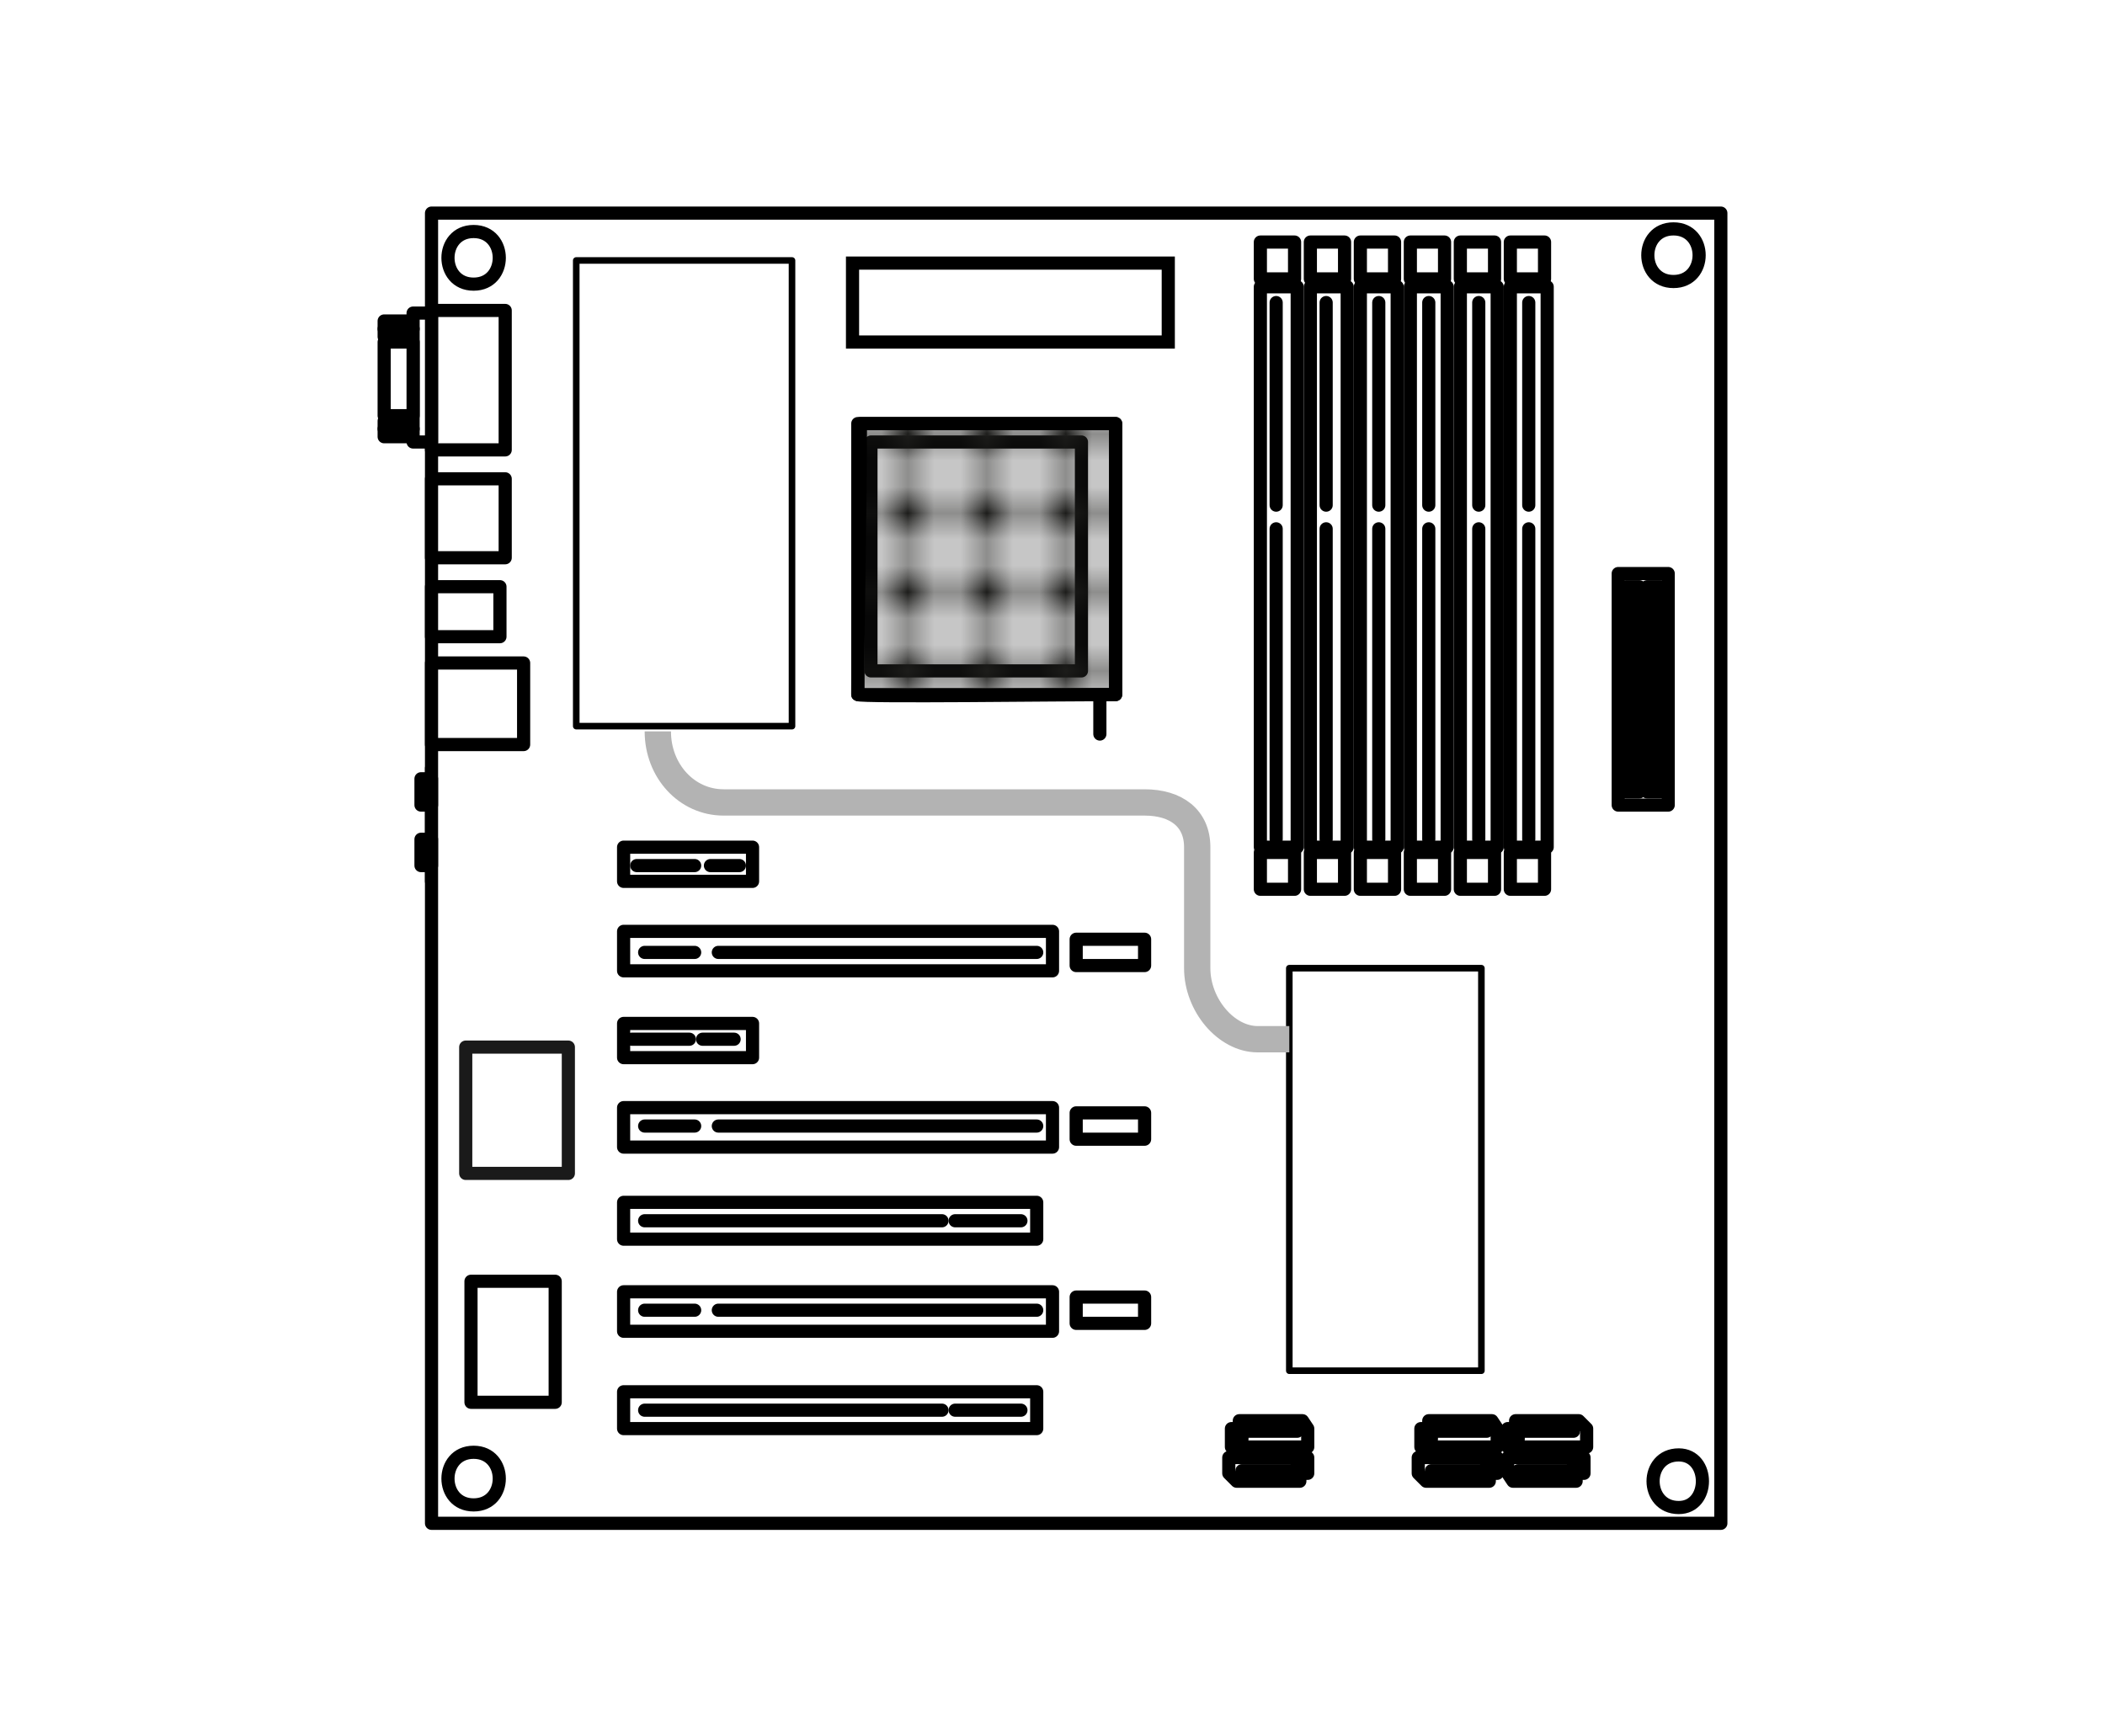 <?xml version="1.0" encoding="utf-8"?>
<!-- Generator: Adobe Illustrator 18.1.1, SVG Export Plug-In . SVG Version: 6.00 Build 0)  -->
<svg version="1.1" id="Layer_1" xmlns="http://www.w3.org/2000/svg" xmlns:xlink="http://www.w3.org/1999/xlink" x="0px" y="0px"
	 viewBox="0 0 80 66" enable-background="new 0 0 80 66" xml:space="preserve">
<pattern  width="72" height="72" patternUnits="userSpaceOnUse" id="USGS_7_Vineyard" viewBox="71.5 -72 72 72" overflow="visible">
	<g>
		<polygon fill="none" points="71.5,-72 143.5,-72 143.5,0 71.5,0 		"/>
		<g>
			<line fill="none" stroke="#1D1D1B" stroke-width="2" stroke-dasharray="2,1" x1="72" y1="-1.5" x2="144" y2="-1.5"/>
			<line fill="none" stroke="#1D1D1B" stroke-width="2" stroke-dasharray="2,1" x1="72" y1="-4.5" x2="144" y2="-4.5"/>
			<line fill="none" stroke="#1D1D1B" stroke-width="2" stroke-dasharray="2,1" x1="72" y1="-7.5" x2="144" y2="-7.5"/>
			<line fill="none" stroke="#1D1D1B" stroke-width="2" stroke-dasharray="2,1" x1="72" y1="-10.5" x2="144" y2="-10.5"/>
			<line fill="none" stroke="#1D1D1B" stroke-width="2" stroke-dasharray="2,1" x1="72" y1="-13.5" x2="144" y2="-13.5"/>
			<line fill="none" stroke="#1D1D1B" stroke-width="2" stroke-dasharray="2,1" x1="72" y1="-16.5" x2="144" y2="-16.5"/>
			<line fill="none" stroke="#1D1D1B" stroke-width="2" stroke-dasharray="2,1" x1="72" y1="-19.5" x2="144" y2="-19.5"/>
			<line fill="none" stroke="#1D1D1B" stroke-width="2" stroke-dasharray="2,1" x1="72" y1="-22.5" x2="144" y2="-22.5"/>
			<line fill="none" stroke="#1D1D1B" stroke-width="2" stroke-dasharray="2,1" x1="72" y1="-25.5" x2="144" y2="-25.5"/>
			<line fill="none" stroke="#1D1D1B" stroke-width="2" stroke-dasharray="2,1" x1="72" y1="-28.5" x2="144" y2="-28.5"/>
			<line fill="none" stroke="#1D1D1B" stroke-width="2" stroke-dasharray="2,1" x1="72" y1="-31.5" x2="144" y2="-31.5"/>
			<line fill="none" stroke="#1D1D1B" stroke-width="2" stroke-dasharray="2,1" x1="72" y1="-34.5" x2="144" y2="-34.5"/>
			<line fill="none" stroke="#1D1D1B" stroke-width="2" stroke-dasharray="2,1" x1="72" y1="-37.5" x2="144" y2="-37.5"/>
			<line fill="none" stroke="#1D1D1B" stroke-width="2" stroke-dasharray="2,1" x1="72" y1="-40.5" x2="144" y2="-40.5"/>
			<line fill="none" stroke="#1D1D1B" stroke-width="2" stroke-dasharray="2,1" x1="72" y1="-43.5" x2="144" y2="-43.5"/>
			<line fill="none" stroke="#1D1D1B" stroke-width="2" stroke-dasharray="2,1" x1="72" y1="-46.5" x2="144" y2="-46.5"/>
			<line fill="none" stroke="#1D1D1B" stroke-width="2" stroke-dasharray="2,1" x1="72" y1="-49.5" x2="144" y2="-49.5"/>
			<line fill="none" stroke="#1D1D1B" stroke-width="2" stroke-dasharray="2,1" x1="72" y1="-52.5" x2="144" y2="-52.5"/>
			<line fill="none" stroke="#1D1D1B" stroke-width="2" stroke-dasharray="2,1" x1="72" y1="-55.5" x2="144" y2="-55.5"/>
			<line fill="none" stroke="#1D1D1B" stroke-width="2" stroke-dasharray="2,1" x1="72" y1="-58.5" x2="144" y2="-58.5"/>
			<line fill="none" stroke="#1D1D1B" stroke-width="2" stroke-dasharray="2,1" x1="72" y1="-61.5" x2="144" y2="-61.5"/>
			<line fill="none" stroke="#1D1D1B" stroke-width="2" stroke-dasharray="2,1" x1="72" y1="-64.5" x2="144" y2="-64.5"/>
			<line fill="none" stroke="#1D1D1B" stroke-width="2" stroke-dasharray="2,1" x1="72" y1="-67.5" x2="144" y2="-67.5"/>
			<line fill="none" stroke="#1D1D1B" stroke-width="2" stroke-dasharray="2,1" x1="72" y1="-70.5" x2="144" y2="-70.5"/>
		</g>
		<g>
			<line fill="none" stroke="#1D1D1B" stroke-width="2" stroke-dasharray="2,1" x1="0" y1="-1.5" x2="72" y2="-1.5"/>
			<line fill="none" stroke="#1D1D1B" stroke-width="2" stroke-dasharray="2,1" x1="0" y1="-4.5" x2="72" y2="-4.5"/>
			<line fill="none" stroke="#1D1D1B" stroke-width="2" stroke-dasharray="2,1" x1="0" y1="-7.5" x2="72" y2="-7.5"/>
			<line fill="none" stroke="#1D1D1B" stroke-width="2" stroke-dasharray="2,1" x1="0" y1="-10.5" x2="72" y2="-10.5"/>
			<line fill="none" stroke="#1D1D1B" stroke-width="2" stroke-dasharray="2,1" x1="0" y1="-13.5" x2="72" y2="-13.5"/>
			<line fill="none" stroke="#1D1D1B" stroke-width="2" stroke-dasharray="2,1" x1="0" y1="-16.5" x2="72" y2="-16.5"/>
			<line fill="none" stroke="#1D1D1B" stroke-width="2" stroke-dasharray="2,1" x1="0" y1="-19.5" x2="72" y2="-19.5"/>
			<line fill="none" stroke="#1D1D1B" stroke-width="2" stroke-dasharray="2,1" x1="0" y1="-22.5" x2="72" y2="-22.5"/>
			<line fill="none" stroke="#1D1D1B" stroke-width="2" stroke-dasharray="2,1" x1="0" y1="-25.5" x2="72" y2="-25.5"/>
			<line fill="none" stroke="#1D1D1B" stroke-width="2" stroke-dasharray="2,1" x1="0" y1="-28.5" x2="72" y2="-28.5"/>
			<line fill="none" stroke="#1D1D1B" stroke-width="2" stroke-dasharray="2,1" x1="0" y1="-31.5" x2="72" y2="-31.5"/>
			<line fill="none" stroke="#1D1D1B" stroke-width="2" stroke-dasharray="2,1" x1="0" y1="-34.5" x2="72" y2="-34.5"/>
			<line fill="none" stroke="#1D1D1B" stroke-width="2" stroke-dasharray="2,1" x1="0" y1="-37.5" x2="72" y2="-37.5"/>
			<line fill="none" stroke="#1D1D1B" stroke-width="2" stroke-dasharray="2,1" x1="0" y1="-40.5" x2="72" y2="-40.5"/>
			<line fill="none" stroke="#1D1D1B" stroke-width="2" stroke-dasharray="2,1" x1="0" y1="-43.5" x2="72" y2="-43.5"/>
			<line fill="none" stroke="#1D1D1B" stroke-width="2" stroke-dasharray="2,1" x1="0" y1="-46.5" x2="72" y2="-46.5"/>
			<line fill="none" stroke="#1D1D1B" stroke-width="2" stroke-dasharray="2,1" x1="0" y1="-49.5" x2="72" y2="-49.5"/>
			<line fill="none" stroke="#1D1D1B" stroke-width="2" stroke-dasharray="2,1" x1="0" y1="-52.5" x2="72" y2="-52.5"/>
			<line fill="none" stroke="#1D1D1B" stroke-width="2" stroke-dasharray="2,1" x1="0" y1="-55.5" x2="72" y2="-55.5"/>
			<line fill="none" stroke="#1D1D1B" stroke-width="2" stroke-dasharray="2,1" x1="0" y1="-58.5" x2="72" y2="-58.5"/>
			<line fill="none" stroke="#1D1D1B" stroke-width="2" stroke-dasharray="2,1" x1="0" y1="-61.5" x2="72" y2="-61.5"/>
			<line fill="none" stroke="#1D1D1B" stroke-width="2" stroke-dasharray="2,1" x1="0" y1="-64.5" x2="72" y2="-64.5"/>
			<line fill="none" stroke="#1D1D1B" stroke-width="2" stroke-dasharray="2,1" x1="0" y1="-67.5" x2="72" y2="-67.5"/>
			<line fill="none" stroke="#1D1D1B" stroke-width="2" stroke-dasharray="2,1" x1="0" y1="-70.5" x2="72" y2="-70.5"/>
		</g>
	</g>
</pattern>
<rect fill="none" width="80" height="66"/>
<g>
	<g>
		
			<rect x="16.4" y="29.2" fill="#FFFFFF" stroke="#000000" stroke-width="0.5" stroke-linecap="round" stroke-linejoin="round" stroke-miterlimit="10" width="3.7" height="4.3"/>
		
			<path fill="#FFFFFF" stroke="#000000" stroke-width="0.5" stroke-linecap="round" stroke-linejoin="round" stroke-miterlimit="10" d="
			M16.4,8.1v49.8h49V8.1H16.4z M18,57.2c-1.3,0-1.3-2,0-2C19.3,55.2,19.3,57.2,18,57.2z M18,10.8c-1.3,0-1.3-2,0-2
			C19.3,8.8,19.3,10.8,18,10.8z M63.6,8.7c1.3,0,1.3,2,0,2C62.3,10.7,62.3,8.7,63.6,8.7z M63.8,57.3c-1.3,0-1.3-2,0-2
			C65,55.3,65,57.3,63.8,57.3z"/>
		
			<rect x="16.4" y="25.2" fill="#FFFFFF" stroke="#000000" stroke-width="0.5" stroke-linecap="round" stroke-linejoin="round" stroke-miterlimit="10" width="3.5" height="3.1"/>
		
			<rect x="16.4" y="22.3" fill="#FFFFFF" stroke="#000000" stroke-width="0.5" stroke-linecap="round" stroke-linejoin="round" stroke-miterlimit="10" width="2.6" height="1.9"/>
		
			<rect x="16.4" y="18.2" fill="#FFFFFF" stroke="#000000" stroke-width="0.5" stroke-linecap="round" stroke-linejoin="round" stroke-miterlimit="10" width="2.8" height="3"/>
		
			<rect x="16.4" y="11.8" fill="#FFFFFF" stroke="#000000" stroke-width="0.5" stroke-linecap="round" stroke-linejoin="round" stroke-miterlimit="10" width="2.8" height="5.3"/>
		
			<rect x="15.7" y="11.9" fill="#FFFFFF" stroke="#000000" stroke-width="0.5" stroke-linecap="round" stroke-linejoin="round" stroke-miterlimit="10" width="0.7" height="4.9"/>
		
			<rect x="14.6" y="13" fill="#FFFFFF" stroke="#000000" stroke-width="0.5" stroke-linecap="round" stroke-linejoin="round" stroke-miterlimit="10" width="1.1" height="2.8"/>
		
			<rect x="14.6" y="16" fill="#FFFFFF" stroke="#000000" stroke-width="0.5" stroke-linecap="round" stroke-linejoin="round" stroke-miterlimit="10" width="1" height="0.6"/>
		
			<rect x="14.6" y="12.2" fill="#FFFFFF" stroke="#000000" stroke-width="0.5" stroke-linecap="round" stroke-linejoin="round" stroke-miterlimit="10" width="1" height="0.6"/>
		
			<rect x="21.9" y="9.9" fill="#FFFFFF" stroke="#000000" stroke-width="0.25" stroke-linecap="round" stroke-linejoin="round" stroke-miterlimit="10" width="8.2" height="17.7"/>
		<g>
			
				<rect x="23.7" y="45.7" fill="#FFFFFF" stroke="#000000" stroke-width="0.5" stroke-linecap="round" stroke-linejoin="round" stroke-miterlimit="10" width="15.7" height="1.4"/>
			
				<line fill="#FFFFFF" stroke="#000000" stroke-width="0.5" stroke-linecap="round" stroke-linejoin="round" stroke-miterlimit="10" x1="35.8" y1="46.4" x2="24.5" y2="46.4"/>
			
				<line fill="#FFFFFF" stroke="#000000" stroke-width="0.5" stroke-linecap="round" stroke-linejoin="round" stroke-miterlimit="10" x1="36.3" y1="46.4" x2="38.8" y2="46.4"/>
		</g>
		<g>
			
				<rect x="23.7" y="38.9" fill="#FFFFFF" stroke="#000000" stroke-width="0.5" stroke-linecap="round" stroke-linejoin="round" stroke-miterlimit="10" width="4.9" height="1.3"/>
			
				<line fill="#FFFFFF" stroke="#000000" stroke-width="0.5" stroke-linecap="round" stroke-linejoin="round" stroke-miterlimit="10" x1="26.2" y1="39.5" x2="24" y2="39.5"/>
			
				<line fill="#FFFFFF" stroke="#000000" stroke-width="0.5" stroke-linecap="round" stroke-linejoin="round" stroke-miterlimit="10" x1="27.9" y1="39.5" x2="26.7" y2="39.5"/>
		</g>
		<g>
			
				<rect x="23.7" y="32.2" fill="#FFFFFF" stroke="#000000" stroke-width="0.5" stroke-linecap="round" stroke-linejoin="round" stroke-miterlimit="10" width="4.9" height="1.3"/>
			
				<line fill="#FFFFFF" stroke="#000000" stroke-width="0.5" stroke-linecap="round" stroke-linejoin="round" stroke-miterlimit="10" x1="26.4" y1="32.9" x2="24.2" y2="32.9"/>
			
				<line fill="#FFFFFF" stroke="#000000" stroke-width="0.5" stroke-linecap="round" stroke-linejoin="round" stroke-miterlimit="10" x1="28.1" y1="32.9" x2="27" y2="32.9"/>
		</g>
		
			<rect x="49" y="36.8" fill="#FFFFFF" stroke="#000000" stroke-width="0.25" stroke-linecap="round" stroke-linejoin="round" stroke-miterlimit="10" width="7.3" height="15.3"/>
		<g>
			
				<polygon fill="#FFFFFF" stroke="#000000" stroke-width="0.5" stroke-linecap="round" stroke-linejoin="round" stroke-miterlimit="10" points="
				47.1,54 49.5,54 49.7,54.3 49.7,55 46.8,55 46.8,54.3 47.1,54.3 			"/>
			<g>
				
					<line fill="#FFFFFF" stroke="#000000" stroke-width="0.5" stroke-linecap="round" stroke-linejoin="round" stroke-miterlimit="10" x1="47.2" y1="54.7" x2="47.2" y2="54.4"/>
				
					<line fill="#FFFFFF" stroke="#000000" stroke-width="0.5" stroke-linecap="round" stroke-linejoin="round" stroke-miterlimit="10" x1="49.3" y1="54.4" x2="47.2" y2="54.4"/>
			</g>
			
				<polygon fill="#FFFFFF" stroke="#000000" stroke-width="0.5" stroke-linecap="round" stroke-linejoin="round" stroke-miterlimit="10" points="
				54.3,54 56.7,54 56.9,54.3 56.9,55 54,55 54,54.3 54.3,54.3 			"/>
			<g>
				
					<line fill="#FFFFFF" stroke="#000000" stroke-width="0.5" stroke-linecap="round" stroke-linejoin="round" stroke-miterlimit="10" x1="54.4" y1="54.7" x2="54.4" y2="54.4"/>
				
					<line fill="#FFFFFF" stroke="#000000" stroke-width="0.5" stroke-linecap="round" stroke-linejoin="round" stroke-miterlimit="10" x1="56.5" y1="54.4" x2="54.4" y2="54.4"/>
			</g>
			
				<polygon fill="#FFFFFF" stroke="#000000" stroke-width="0.5" stroke-linecap="round" stroke-linejoin="round" stroke-miterlimit="10" points="
				57.6,54 60,54 60.3,54.3 60.3,55 57.3,55 57.3,54.3 57.6,54.3 			"/>
			<g>
				
					<line fill="#FFFFFF" stroke="#000000" stroke-width="0.5" stroke-linecap="round" stroke-linejoin="round" stroke-miterlimit="10" x1="57.7" y1="54.7" x2="57.7" y2="54.4"/>
				
					<line fill="#FFFFFF" stroke="#000000" stroke-width="0.5" stroke-linecap="round" stroke-linejoin="round" stroke-miterlimit="10" x1="59.8" y1="54.4" x2="57.7" y2="54.4"/>
			</g>
		</g>
		
			<line fill="#FFFFFF" stroke="#000000" stroke-width="0.5" stroke-linecap="round" stroke-linejoin="round" stroke-miterlimit="10" x1="41.8" y1="17" x2="41.8" y2="27.9"/>
		
			<rect x="17.7" y="39.8" fill="#FFFFFF" stroke="#1A1A1A" stroke-width="0.5" stroke-linecap="round" stroke-linejoin="round" stroke-miterlimit="10" width="3.9" height="4.8"/>
		
			<rect x="17.9" y="48.7" fill="#FFFFFF" stroke="#000000" stroke-width="0.5" stroke-linecap="round" stroke-linejoin="round" stroke-miterlimit="10" width="3.2" height="4.6"/>
		<g>
			
				<rect x="23.7" y="52.9" fill="#FFFFFF" stroke="#000000" stroke-width="0.5" stroke-linecap="round" stroke-linejoin="round" stroke-miterlimit="10" width="15.7" height="1.4"/>
			
				<line fill="#FFFFFF" stroke="#000000" stroke-width="0.5" stroke-linecap="round" stroke-linejoin="round" stroke-miterlimit="10" x1="35.8" y1="53.6" x2="24.5" y2="53.6"/>
			
				<line fill="#FFFFFF" stroke="#000000" stroke-width="0.5" stroke-linecap="round" stroke-linejoin="round" stroke-miterlimit="10" x1="36.3" y1="53.6" x2="38.8" y2="53.6"/>
		</g>
		<g>
			<g>
				
					<rect x="23.7" y="49.1" fill="#FFFFFF" stroke="#000000" stroke-width="0.5" stroke-linecap="round" stroke-linejoin="round" stroke-miterlimit="10" width="16.3" height="1.5"/>
				
					<rect x="40.9" y="49.3" fill="#FFFFFF" stroke="#000000" stroke-width="0.5" stroke-linecap="round" stroke-linejoin="round" stroke-miterlimit="10" width="2.6" height="1"/>
			</g>
			
				<line fill="#FFFFFF" stroke="#000000" stroke-width="0.5" stroke-linecap="round" stroke-linejoin="round" stroke-miterlimit="10" x1="24.5" y1="49.8" x2="26.4" y2="49.8"/>
			
				<line fill="#FFFFFF" stroke="#000000" stroke-width="0.5" stroke-linecap="round" stroke-linejoin="round" stroke-miterlimit="10" x1="39.4" y1="49.8" x2="27.3" y2="49.8"/>
		</g>
		<g>
			<g>
				
					<rect x="23.7" y="42.1" fill="#FFFFFF" stroke="#000000" stroke-width="0.5" stroke-linecap="round" stroke-linejoin="round" stroke-miterlimit="10" width="16.3" height="1.5"/>
				
					<rect x="40.9" y="42.3" fill="#FFFFFF" stroke="#000000" stroke-width="0.5" stroke-linecap="round" stroke-linejoin="round" stroke-miterlimit="10" width="2.6" height="1"/>
			</g>
			
				<line fill="#FFFFFF" stroke="#000000" stroke-width="0.5" stroke-linecap="round" stroke-linejoin="round" stroke-miterlimit="10" x1="24.5" y1="42.8" x2="26.4" y2="42.8"/>
			
				<line fill="#FFFFFF" stroke="#000000" stroke-width="0.5" stroke-linecap="round" stroke-linejoin="round" stroke-miterlimit="10" x1="39.4" y1="42.8" x2="27.3" y2="42.8"/>
		</g>
		<g>
			<g>
				
					<rect x="23.7" y="35.4" fill="#FFFFFF" stroke="#000000" stroke-width="0.5" stroke-linecap="round" stroke-linejoin="round" stroke-miterlimit="10" width="16.3" height="1.5"/>
				
					<rect x="40.9" y="35.7" fill="#FFFFFF" stroke="#000000" stroke-width="0.5" stroke-linecap="round" stroke-linejoin="round" stroke-miterlimit="10" width="2.6" height="1"/>
			</g>
			
				<line fill="#FFFFFF" stroke="#000000" stroke-width="0.5" stroke-linecap="round" stroke-linejoin="round" stroke-miterlimit="10" x1="24.5" y1="36.2" x2="26.4" y2="36.2"/>
			
				<line fill="#FFFFFF" stroke="#000000" stroke-width="0.5" stroke-linecap="round" stroke-linejoin="round" stroke-miterlimit="10" x1="39.4" y1="36.2" x2="27.3" y2="36.2"/>
		</g>
		<g>
			
				<polygon fill="#FFFFFF" stroke="#000000" stroke-width="0.5" stroke-linecap="round" stroke-linejoin="round" stroke-miterlimit="10" points="
				59.9,56.3 57.5,56.3 57.3,56 57.3,55.4 60.2,55.4 60.2,56 59.9,56 			"/>
			<g>
				
					<line fill="#FFFFFF" stroke="#000000" stroke-width="0.5" stroke-linecap="round" stroke-linejoin="round" stroke-miterlimit="10" x1="59.8" y1="55.6" x2="59.8" y2="55.9"/>
				
					<line fill="#FFFFFF" stroke="#000000" stroke-width="0.5" stroke-linecap="round" stroke-linejoin="round" stroke-miterlimit="10" x1="57.7" y1="55.9" x2="59.8" y2="55.9"/>
			</g>
			<g>
				
					<polygon fill="#FFFFFF" stroke="#000000" stroke-width="0.5" stroke-linecap="round" stroke-linejoin="round" stroke-miterlimit="10" points="
					56.6,56.3 54.2,56.3 53.9,56 53.9,55.4 56.9,55.4 56.9,56 56.6,56 				"/>
				<g>
					
						<line fill="#FFFFFF" stroke="#000000" stroke-width="0.5" stroke-linecap="round" stroke-linejoin="round" stroke-miterlimit="10" x1="56.5" y1="55.6" x2="56.5" y2="55.9"/>
					
						<line fill="#FFFFFF" stroke="#000000" stroke-width="0.5" stroke-linecap="round" stroke-linejoin="round" stroke-miterlimit="10" x1="54.4" y1="55.9" x2="56.5" y2="55.9"/>
				</g>
			</g>
			
				<polygon fill="#FFFFFF" stroke="#000000" stroke-width="0.5" stroke-linecap="round" stroke-linejoin="round" stroke-miterlimit="10" points="
				49.4,56.3 47,56.3 46.7,56 46.7,55.4 49.7,55.4 49.7,56 49.4,56 			"/>
			<g>
				
					<line fill="#FFFFFF" stroke="#000000" stroke-width="0.5" stroke-linecap="round" stroke-linejoin="round" stroke-miterlimit="10" x1="49.3" y1="55.6" x2="49.3" y2="55.9"/>
				
					<line fill="#FFFFFF" stroke="#000000" stroke-width="0.5" stroke-linecap="round" stroke-linejoin="round" stroke-miterlimit="10" x1="47.2" y1="55.9" x2="49.3" y2="55.9"/>
			</g>
		</g>
		
			<line fill="#FFFFFF" stroke="#000000" stroke-width="0.5" stroke-linecap="round" stroke-linejoin="round" stroke-miterlimit="10" x1="14.6" y1="16.3" x2="15.7" y2="16.3"/>
		
			<line fill="#FFFFFF" stroke="#000000" stroke-width="0.5" stroke-linecap="round" stroke-linejoin="round" stroke-miterlimit="10" x1="14.6" y1="12.5" x2="15.7" y2="12.5"/>
		
			<rect x="16" y="31.9" fill="#FFFFFF" stroke="#000000" stroke-width="0.5" stroke-linecap="round" stroke-linejoin="round" stroke-miterlimit="10" width="0.4" height="1"/>
		
			<rect x="16" y="29.6" fill="#FFFFFF" stroke="#000000" stroke-width="0.5" stroke-linecap="round" stroke-linejoin="round" stroke-miterlimit="10" width="0.4" height="1"/>
		<g>
			
				<rect x="61.5" y="21.8" fill="#FFFFFF" stroke="#000000" stroke-width="0.5" stroke-linecap="round" stroke-linejoin="round" stroke-miterlimit="10" width="1.9" height="8.8"/>
			<g>
				
					<rect x="61.8" y="29.6" fill="#FFFFFF" stroke="#000000" stroke-width="0.5" stroke-linecap="round" stroke-linejoin="round" stroke-miterlimit="10" width="0.5" height="0.5"/>
				
					<rect x="62.6" y="29.6" fill="#FFFFFF" stroke="#000000" stroke-width="0.5" stroke-linecap="round" stroke-linejoin="round" stroke-miterlimit="10" width="0.5" height="0.5"/>
			</g>
			<g>
				
					<rect x="61.8" y="28.9" fill="#FFFFFF" stroke="#000000" stroke-width="0.5" stroke-linecap="round" stroke-linejoin="round" stroke-miterlimit="10" width="0.5" height="0.5"/>
				
					<rect x="62.6" y="28.9" fill="#FFFFFF" stroke="#000000" stroke-width="0.5" stroke-linecap="round" stroke-linejoin="round" stroke-miterlimit="10" width="0.5" height="0.5"/>
			</g>
			<g>
				
					<rect x="61.8" y="28.3" fill="#FFFFFF" stroke="#000000" stroke-width="0.5" stroke-linecap="round" stroke-linejoin="round" stroke-miterlimit="10" width="0.5" height="0.5"/>
				
					<rect x="62.6" y="28.3" fill="#FFFFFF" stroke="#000000" stroke-width="0.5" stroke-linecap="round" stroke-linejoin="round" stroke-miterlimit="10" width="0.5" height="0.5"/>
			</g>
			<g>
				
					<rect x="61.8" y="27.6" fill="#FFFFFF" stroke="#000000" stroke-width="0.5" stroke-linecap="round" stroke-linejoin="round" stroke-miterlimit="10" width="0.5" height="0.5"/>
				
					<rect x="62.6" y="27.6" fill="#FFFFFF" stroke="#000000" stroke-width="0.5" stroke-linecap="round" stroke-linejoin="round" stroke-miterlimit="10" width="0.5" height="0.5"/>
			</g>
			<g>
				
					<rect x="61.8" y="26.9" fill="#FFFFFF" stroke="#000000" stroke-width="0.5" stroke-linecap="round" stroke-linejoin="round" stroke-miterlimit="10" width="0.5" height="0.5"/>
				
					<rect x="62.6" y="26.9" fill="#FFFFFF" stroke="#000000" stroke-width="0.5" stroke-linecap="round" stroke-linejoin="round" stroke-miterlimit="10" width="0.5" height="0.5"/>
			</g>
			<g>
				
					<rect x="61.8" y="26.3" fill="#FFFFFF" stroke="#000000" stroke-width="0.5" stroke-linecap="round" stroke-linejoin="round" stroke-miterlimit="10" width="0.5" height="0.5"/>
				
					<rect x="62.6" y="26.3" fill="#FFFFFF" stroke="#000000" stroke-width="0.5" stroke-linecap="round" stroke-linejoin="round" stroke-miterlimit="10" width="0.5" height="0.5"/>
			</g>
			<g>
				
					<rect x="61.8" y="25.6" fill="#FFFFFF" stroke="#000000" stroke-width="0.5" stroke-linecap="round" stroke-linejoin="round" stroke-miterlimit="10" width="0.5" height="0.5"/>
				
					<rect x="62.6" y="25.6" fill="#FFFFFF" stroke="#000000" stroke-width="0.5" stroke-linecap="round" stroke-linejoin="round" stroke-miterlimit="10" width="0.5" height="0.5"/>
			</g>
			<g>
				
					<rect x="61.8" y="24.9" fill="#FFFFFF" stroke="#000000" stroke-width="0.5" stroke-linecap="round" stroke-linejoin="round" stroke-miterlimit="10" width="0.5" height="0.5"/>
				
					<rect x="62.6" y="24.9" fill="#FFFFFF" stroke="#000000" stroke-width="0.5" stroke-linecap="round" stroke-linejoin="round" stroke-miterlimit="10" width="0.5" height="0.5"/>
			</g>
			<g>
				
					<rect x="61.8" y="24.3" fill="#FFFFFF" stroke="#000000" stroke-width="0.5" stroke-linecap="round" stroke-linejoin="round" stroke-miterlimit="10" width="0.5" height="0.5"/>
				
					<rect x="62.6" y="24.3" fill="#FFFFFF" stroke="#000000" stroke-width="0.5" stroke-linecap="round" stroke-linejoin="round" stroke-miterlimit="10" width="0.5" height="0.5"/>
			</g>
			<g>
				
					<rect x="61.8" y="23.6" fill="#FFFFFF" stroke="#000000" stroke-width="0.5" stroke-linecap="round" stroke-linejoin="round" stroke-miterlimit="10" width="0.5" height="0.5"/>
				
					<rect x="62.6" y="23.6" fill="#FFFFFF" stroke="#000000" stroke-width="0.5" stroke-linecap="round" stroke-linejoin="round" stroke-miterlimit="10" width="0.5" height="0.5"/>
			</g>
			<g>
				
					<rect x="61.8" y="22.9" fill="#FFFFFF" stroke="#000000" stroke-width="0.5" stroke-linecap="round" stroke-linejoin="round" stroke-miterlimit="10" width="0.5" height="0.5"/>
				
					<rect x="62.6" y="22.9" fill="#FFFFFF" stroke="#000000" stroke-width="0.5" stroke-linecap="round" stroke-linejoin="round" stroke-miterlimit="10" width="0.5" height="0.5"/>
			</g>
			<g>
				
					<rect x="61.8" y="22.3" fill="#FFFFFF" stroke="#000000" stroke-width="0.5" stroke-linecap="round" stroke-linejoin="round" stroke-miterlimit="10" width="0.5" height="0.5"/>
				
					<rect x="62.6" y="22.3" fill="#FFFFFF" stroke="#000000" stroke-width="0.5" stroke-linecap="round" stroke-linejoin="round" stroke-miterlimit="10" width="0.5" height="0.5"/>
			</g>
		</g>
		<g>
			<g>
				
					<rect x="47.9" y="10.9" fill="#FFFFFF" stroke="#000000" stroke-width="0.5" stroke-linecap="round" stroke-linejoin="round" stroke-miterlimit="10" width="1.4" height="21.3"/>
				
					<line fill="#FFFFFF" stroke="#000000" stroke-width="0.5" stroke-linecap="round" stroke-linejoin="round" stroke-miterlimit="10" x1="48.5" y1="31.9" x2="48.5" y2="20.1"/>
				
					<line fill="#FFFFFF" stroke="#000000" stroke-width="0.5" stroke-linecap="round" stroke-linejoin="round" stroke-miterlimit="10" x1="48.5" y1="19.2" x2="48.5" y2="11.5"/>
				
					<rect x="47.9" y="32.4" fill="#FFFFFF" stroke="#000000" stroke-width="0.5" stroke-linecap="round" stroke-linejoin="round" stroke-miterlimit="10" width="1.3" height="1.4"/>
				
					<rect x="47.9" y="9.2" fill="#FFFFFF" stroke="#000000" stroke-width="0.5" stroke-linecap="round" stroke-linejoin="round" stroke-miterlimit="10" width="1.3" height="1.4"/>
			</g>
			<g>
				
					<rect x="49.8" y="10.9" fill="#FFFFFF" stroke="#000000" stroke-width="0.5" stroke-linecap="round" stroke-linejoin="round" stroke-miterlimit="10" width="1.4" height="21.3"/>
				
					<line fill="#FFFFFF" stroke="#000000" stroke-width="0.5" stroke-linecap="round" stroke-linejoin="round" stroke-miterlimit="10" x1="50.4" y1="31.9" x2="50.4" y2="20.1"/>
				
					<line fill="#FFFFFF" stroke="#000000" stroke-width="0.5" stroke-linecap="round" stroke-linejoin="round" stroke-miterlimit="10" x1="50.4" y1="19.2" x2="50.4" y2="11.5"/>
				
					<rect x="49.8" y="32.4" fill="#FFFFFF" stroke="#000000" stroke-width="0.5" stroke-linecap="round" stroke-linejoin="round" stroke-miterlimit="10" width="1.3" height="1.4"/>
				
					<rect x="49.8" y="9.2" fill="#FFFFFF" stroke="#000000" stroke-width="0.5" stroke-linecap="round" stroke-linejoin="round" stroke-miterlimit="10" width="1.3" height="1.4"/>
			</g>
			<g>
				
					<rect x="51.7" y="10.9" fill="#FFFFFF" stroke="#000000" stroke-width="0.5" stroke-linecap="round" stroke-linejoin="round" stroke-miterlimit="10" width="1.4" height="21.3"/>
				
					<line fill="#FFFFFF" stroke="#000000" stroke-width="0.5" stroke-linecap="round" stroke-linejoin="round" stroke-miterlimit="10" x1="52.4" y1="31.9" x2="52.4" y2="20.1"/>
				
					<line fill="#FFFFFF" stroke="#000000" stroke-width="0.5" stroke-linecap="round" stroke-linejoin="round" stroke-miterlimit="10" x1="52.4" y1="19.2" x2="52.4" y2="11.5"/>
				
					<rect x="51.7" y="32.4" fill="#FFFFFF" stroke="#000000" stroke-width="0.5" stroke-linecap="round" stroke-linejoin="round" stroke-miterlimit="10" width="1.3" height="1.4"/>
				
					<rect x="51.7" y="9.2" fill="#FFFFFF" stroke="#000000" stroke-width="0.5" stroke-linecap="round" stroke-linejoin="round" stroke-miterlimit="10" width="1.3" height="1.4"/>
			</g>
			<g>
				
					<rect x="53.6" y="10.9" fill="#FFFFFF" stroke="#000000" stroke-width="0.5" stroke-linecap="round" stroke-linejoin="round" stroke-miterlimit="10" width="1.4" height="21.3"/>
				
					<line fill="#FFFFFF" stroke="#000000" stroke-width="0.5" stroke-linecap="round" stroke-linejoin="round" stroke-miterlimit="10" x1="54.3" y1="31.9" x2="54.3" y2="20.1"/>
				
					<line fill="#FFFFFF" stroke="#000000" stroke-width="0.5" stroke-linecap="round" stroke-linejoin="round" stroke-miterlimit="10" x1="54.3" y1="19.2" x2="54.3" y2="11.5"/>
				
					<rect x="53.6" y="32.4" fill="#FFFFFF" stroke="#000000" stroke-width="0.5" stroke-linecap="round" stroke-linejoin="round" stroke-miterlimit="10" width="1.3" height="1.4"/>
				
					<rect x="53.6" y="9.2" fill="#FFFFFF" stroke="#000000" stroke-width="0.5" stroke-linecap="round" stroke-linejoin="round" stroke-miterlimit="10" width="1.3" height="1.4"/>
			</g>
			<g>
				
					<rect x="55.5" y="10.9" fill="#FFFFFF" stroke="#000000" stroke-width="0.5" stroke-linecap="round" stroke-linejoin="round" stroke-miterlimit="10" width="1.4" height="21.3"/>
				
					<line fill="#FFFFFF" stroke="#000000" stroke-width="0.5" stroke-linecap="round" stroke-linejoin="round" stroke-miterlimit="10" x1="56.2" y1="31.9" x2="56.2" y2="20.1"/>
				
					<line fill="#FFFFFF" stroke="#000000" stroke-width="0.5" stroke-linecap="round" stroke-linejoin="round" stroke-miterlimit="10" x1="56.2" y1="19.2" x2="56.2" y2="11.5"/>
				
					<rect x="55.5" y="32.4" fill="#FFFFFF" stroke="#000000" stroke-width="0.5" stroke-linecap="round" stroke-linejoin="round" stroke-miterlimit="10" width="1.3" height="1.4"/>
				
					<rect x="55.5" y="9.2" fill="#FFFFFF" stroke="#000000" stroke-width="0.5" stroke-linecap="round" stroke-linejoin="round" stroke-miterlimit="10" width="1.3" height="1.4"/>
			</g>
			<g>
				
					<rect x="57.4" y="10.9" fill="#FFFFFF" stroke="#000000" stroke-width="0.5" stroke-linecap="round" stroke-linejoin="round" stroke-miterlimit="10" width="1.4" height="21.3"/>
				
					<line fill="#FFFFFF" stroke="#000000" stroke-width="0.5" stroke-linecap="round" stroke-linejoin="round" stroke-miterlimit="10" x1="58.1" y1="31.9" x2="58.1" y2="20.1"/>
				
					<line fill="#FFFFFF" stroke="#000000" stroke-width="0.5" stroke-linecap="round" stroke-linejoin="round" stroke-miterlimit="10" x1="58.1" y1="19.2" x2="58.1" y2="11.5"/>
				
					<rect x="57.4" y="32.4" fill="#FFFFFF" stroke="#000000" stroke-width="0.5" stroke-linecap="round" stroke-linejoin="round" stroke-miterlimit="10" width="1.3" height="1.4"/>
				
					<rect x="57.4" y="9.2" fill="#FFFFFF" stroke="#000000" stroke-width="0.5" stroke-linecap="round" stroke-linejoin="round" stroke-miterlimit="10" width="1.3" height="1.4"/>
			</g>
		</g>
		
			<rect x="32.6" y="16.1" fill="#FFFFFF" stroke="#000000" stroke-width="0.5" stroke-linecap="round" stroke-linejoin="round" stroke-miterlimit="10" width="9.8" height="10.3"/>
		
			<rect x="33.1" y="16.8" fill="#FFFFFF" stroke="#000000" stroke-width="0.5" stroke-linecap="round" stroke-linejoin="round" stroke-miterlimit="10" width="8" height="8.7"/>
		
			<path fill="url(#USGS_7_Vineyard)" stroke="#000000" stroke-width="0.5" stroke-linecap="round" stroke-linejoin="round" stroke-miterlimit="10" d="
			M32.6,26.4c0-3.4,0.1-6.8,0.1-10.3c3.2,0,6.5,0,9.7,0c0,3.4,0,6.8,0,10.3C40.4,26.4,32.7,26.5,32.6,26.4z"/>
		<g>
			<path fill="none" stroke="#B3B3B3" stroke-miterlimit="10" d="M49,39.5h-1.2c-1.2,0-2.3-1.3-2.3-2.7v-4.6c0-1.1-0.8-1.7-2-1.7
				h-16c-1.4,0-2.5-1.2-2.5-2.7"/>
		</g>
	</g>
	<rect x="32.4" y="10" fill="#FFFFFF" stroke="#000000" stroke-width="0.5" stroke-miterlimit="10" width="12" height="3"/>
</g>
</svg>
